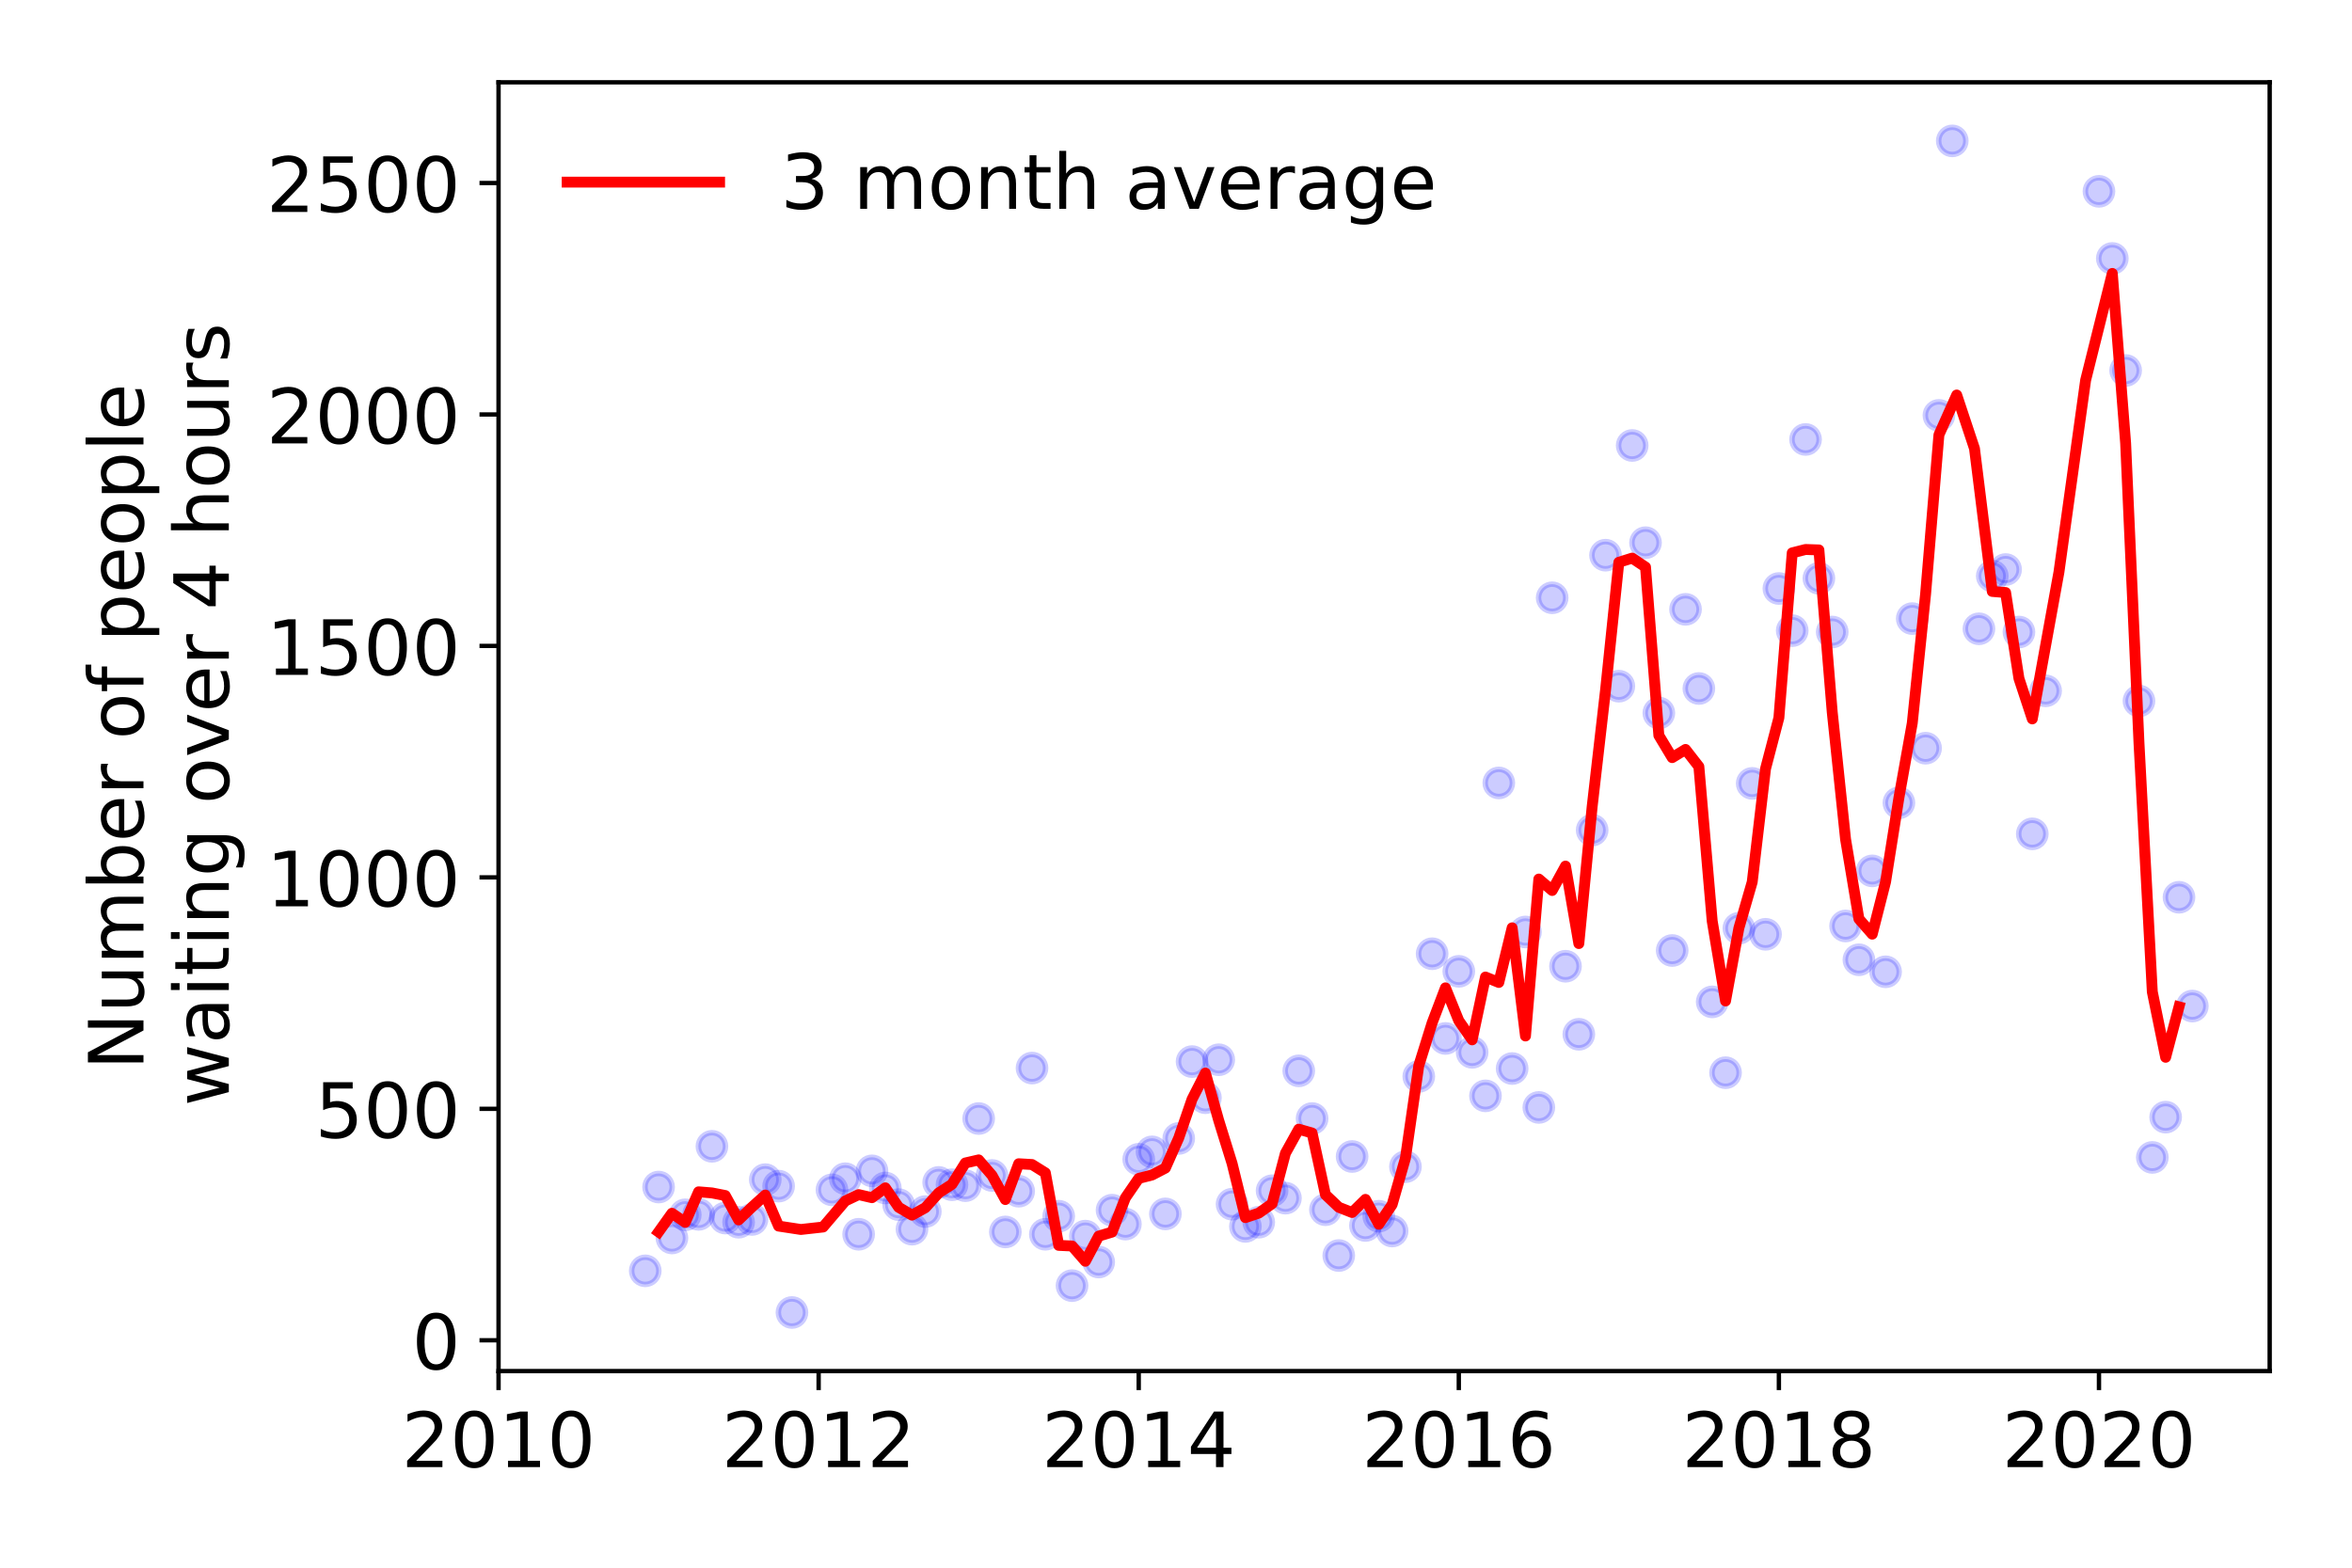 <?xml version="1.0" encoding="utf-8" standalone="no"?>
<!DOCTYPE svg PUBLIC "-//W3C//DTD SVG 1.1//EN"
  "http://www.w3.org/Graphics/SVG/1.1/DTD/svg11.dtd">
<!-- Created with matplotlib (https://matplotlib.org/) -->
<svg height="288pt" version="1.1" viewBox="0 0 432 288" width="432pt" xmlns="http://www.w3.org/2000/svg" xmlns:xlink="http://www.w3.org/1999/xlink">
 <defs>
  <style type="text/css">
*{stroke-linecap:butt;stroke-linejoin:round;}
  </style>
 </defs>
 <g id="figure_1">
  <g id="patch_1">
   <path d="M 0 288 
L 432 288 
L 432 0 
L 0 0 
z
" style="fill:#ffffff;"/>
  </g>
  <g id="axes_1">
   <g id="patch_2">
    <path d="M 91.57 251.88 
L 416.88 251.88 
L 416.88 15.12 
L 91.57 15.12 
z
" style="fill:#ffffff;"/>
   </g>
   <g id="matplotlib.axis_1">
    <g id="xtick_1">
     <g id="line2d_1">
      <defs>
       <path d="M 0 0 
L 0 3.5 
" id="m1c15152313" style="stroke:#000000;stroke-width:0.8;"/>
      </defs>
      <g>
       <use style="stroke:#000000;stroke-width:0.8;" x="91.57" xlink:href="#m1c15152313" y="251.88"/>
      </g>
     </g>
     <g id="text_1">
      <!-- 2010 -->
      <defs>
       <path d="M 19.188 8.297 
L 53.609 8.297 
L 53.609 0 
L 7.328 0 
L 7.328 8.297 
Q 12.938 14.109 22.625 23.891 
Q 32.328 33.688 34.812 36.531 
Q 39.547 41.844 41.422 45.531 
Q 43.312 49.219 43.312 52.781 
Q 43.312 58.594 39.234 62.25 
Q 35.156 65.922 28.609 65.922 
Q 23.969 65.922 18.812 64.312 
Q 13.672 62.703 7.812 59.422 
L 7.812 69.391 
Q 13.766 71.781 18.938 73 
Q 24.125 74.219 28.422 74.219 
Q 39.75 74.219 46.484 68.547 
Q 53.219 62.891 53.219 53.422 
Q 53.219 48.922 51.531 44.891 
Q 49.859 40.875 45.406 35.406 
Q 44.188 33.984 37.641 27.219 
Q 31.109 20.453 19.188 8.297 
z
" id="DejaVuSans-50"/>
       <path d="M 31.781 66.406 
Q 24.172 66.406 20.328 58.906 
Q 16.5 51.422 16.5 36.375 
Q 16.5 21.391 20.328 13.891 
Q 24.172 6.391 31.781 6.391 
Q 39.453 6.391 43.281 13.891 
Q 47.125 21.391 47.125 36.375 
Q 47.125 51.422 43.281 58.906 
Q 39.453 66.406 31.781 66.406 
z
M 31.781 74.219 
Q 44.047 74.219 50.516 64.516 
Q 56.984 54.828 56.984 36.375 
Q 56.984 17.969 50.516 8.266 
Q 44.047 -1.422 31.781 -1.422 
Q 19.531 -1.422 13.062 8.266 
Q 6.594 17.969 6.594 36.375 
Q 6.594 54.828 13.062 64.516 
Q 19.531 74.219 31.781 74.219 
z
" id="DejaVuSans-48"/>
       <path d="M 12.406 8.297 
L 28.516 8.297 
L 28.516 63.922 
L 10.984 60.406 
L 10.984 69.391 
L 28.422 72.906 
L 38.281 72.906 
L 38.281 8.297 
L 54.391 8.297 
L 54.391 0 
L 12.406 0 
z
" id="DejaVuSans-49"/>
      </defs>
      <g transform="translate(73.755 269.518)scale(0.14 -0.14)">
       <use xlink:href="#DejaVuSans-50"/>
       <use x="63.623" xlink:href="#DejaVuSans-48"/>
       <use x="127.246" xlink:href="#DejaVuSans-49"/>
       <use x="190.869" xlink:href="#DejaVuSans-48"/>
      </g>
     </g>
    </g>
    <g id="xtick_2">
     <g id="line2d_2">
      <g>
       <use style="stroke:#000000;stroke-width:0.8;" x="150.361" xlink:href="#m1c15152313" y="251.88"/>
      </g>
     </g>
     <g id="text_2">
      <!-- 2012 -->
      <g transform="translate(132.546 269.518)scale(0.14 -0.14)">
       <use xlink:href="#DejaVuSans-50"/>
       <use x="63.623" xlink:href="#DejaVuSans-48"/>
       <use x="127.246" xlink:href="#DejaVuSans-49"/>
       <use x="190.869" xlink:href="#DejaVuSans-50"/>
      </g>
     </g>
    </g>
    <g id="xtick_3">
     <g id="line2d_3">
      <g>
       <use style="stroke:#000000;stroke-width:0.8;" x="209.152" xlink:href="#m1c15152313" y="251.88"/>
      </g>
     </g>
     <g id="text_3">
      <!-- 2014 -->
      <defs>
       <path d="M 37.797 64.312 
L 12.891 25.391 
L 37.797 25.391 
z
M 35.203 72.906 
L 47.609 72.906 
L 47.609 25.391 
L 58.016 25.391 
L 58.016 17.188 
L 47.609 17.188 
L 47.609 0 
L 37.797 0 
L 37.797 17.188 
L 4.891 17.188 
L 4.891 26.703 
z
" id="DejaVuSans-52"/>
      </defs>
      <g transform="translate(191.337 269.518)scale(0.14 -0.14)">
       <use xlink:href="#DejaVuSans-50"/>
       <use x="63.623" xlink:href="#DejaVuSans-48"/>
       <use x="127.246" xlink:href="#DejaVuSans-49"/>
       <use x="190.869" xlink:href="#DejaVuSans-52"/>
      </g>
     </g>
    </g>
    <g id="xtick_4">
     <g id="line2d_4">
      <g>
       <use style="stroke:#000000;stroke-width:0.8;" x="267.943" xlink:href="#m1c15152313" y="251.88"/>
      </g>
     </g>
     <g id="text_4">
      <!-- 2016 -->
      <defs>
       <path d="M 33.016 40.375 
Q 26.375 40.375 22.484 35.828 
Q 18.609 31.297 18.609 23.391 
Q 18.609 15.531 22.484 10.953 
Q 26.375 6.391 33.016 6.391 
Q 39.656 6.391 43.531 10.953 
Q 47.406 15.531 47.406 23.391 
Q 47.406 31.297 43.531 35.828 
Q 39.656 40.375 33.016 40.375 
z
M 52.594 71.297 
L 52.594 62.312 
Q 48.875 64.062 45.094 64.984 
Q 41.312 65.922 37.594 65.922 
Q 27.828 65.922 22.672 59.328 
Q 17.531 52.734 16.797 39.406 
Q 19.672 43.656 24.016 45.922 
Q 28.375 48.188 33.594 48.188 
Q 44.578 48.188 50.953 41.516 
Q 57.328 34.859 57.328 23.391 
Q 57.328 12.156 50.688 5.359 
Q 44.047 -1.422 33.016 -1.422 
Q 20.359 -1.422 13.672 8.266 
Q 6.984 17.969 6.984 36.375 
Q 6.984 53.656 15.188 63.938 
Q 23.391 74.219 37.203 74.219 
Q 40.922 74.219 44.703 73.484 
Q 48.484 72.75 52.594 71.297 
z
" id="DejaVuSans-54"/>
      </defs>
      <g transform="translate(250.128 269.518)scale(0.14 -0.14)">
       <use xlink:href="#DejaVuSans-50"/>
       <use x="63.623" xlink:href="#DejaVuSans-48"/>
       <use x="127.246" xlink:href="#DejaVuSans-49"/>
       <use x="190.869" xlink:href="#DejaVuSans-54"/>
      </g>
     </g>
    </g>
    <g id="xtick_5">
     <g id="line2d_5">
      <g>
       <use style="stroke:#000000;stroke-width:0.8;" x="326.734" xlink:href="#m1c15152313" y="251.88"/>
      </g>
     </g>
     <g id="text_5">
      <!-- 2018 -->
      <defs>
       <path d="M 31.781 34.625 
Q 24.75 34.625 20.719 30.859 
Q 16.703 27.094 16.703 20.516 
Q 16.703 13.922 20.719 10.156 
Q 24.75 6.391 31.781 6.391 
Q 38.812 6.391 42.859 10.172 
Q 46.922 13.969 46.922 20.516 
Q 46.922 27.094 42.891 30.859 
Q 38.875 34.625 31.781 34.625 
z
M 21.922 38.812 
Q 15.578 40.375 12.031 44.719 
Q 8.5 49.078 8.5 55.328 
Q 8.5 64.062 14.719 69.141 
Q 20.953 74.219 31.781 74.219 
Q 42.672 74.219 48.875 69.141 
Q 55.078 64.062 55.078 55.328 
Q 55.078 49.078 51.531 44.719 
Q 48 40.375 41.703 38.812 
Q 48.828 37.156 52.797 32.312 
Q 56.781 27.484 56.781 20.516 
Q 56.781 9.906 50.312 4.234 
Q 43.844 -1.422 31.781 -1.422 
Q 19.734 -1.422 13.25 4.234 
Q 6.781 9.906 6.781 20.516 
Q 6.781 27.484 10.781 32.312 
Q 14.797 37.156 21.922 38.812 
z
M 18.312 54.391 
Q 18.312 48.734 21.844 45.562 
Q 25.391 42.391 31.781 42.391 
Q 38.141 42.391 41.719 45.562 
Q 45.312 48.734 45.312 54.391 
Q 45.312 60.062 41.719 63.234 
Q 38.141 66.406 31.781 66.406 
Q 25.391 66.406 21.844 63.234 
Q 18.312 60.062 18.312 54.391 
z
" id="DejaVuSans-56"/>
      </defs>
      <g transform="translate(308.919 269.518)scale(0.14 -0.14)">
       <use xlink:href="#DejaVuSans-50"/>
       <use x="63.623" xlink:href="#DejaVuSans-48"/>
       <use x="127.246" xlink:href="#DejaVuSans-49"/>
       <use x="190.869" xlink:href="#DejaVuSans-56"/>
      </g>
     </g>
    </g>
    <g id="xtick_6">
     <g id="line2d_6">
      <g>
       <use style="stroke:#000000;stroke-width:0.8;" x="385.525" xlink:href="#m1c15152313" y="251.88"/>
      </g>
     </g>
     <g id="text_6">
      <!-- 2020 -->
      <g transform="translate(367.71 269.518)scale(0.14 -0.14)">
       <use xlink:href="#DejaVuSans-50"/>
       <use x="63.623" xlink:href="#DejaVuSans-48"/>
       <use x="127.246" xlink:href="#DejaVuSans-50"/>
       <use x="190.869" xlink:href="#DejaVuSans-48"/>
      </g>
     </g>
    </g>
   </g>
   <g id="matplotlib.axis_2">
    <g id="ytick_1">
     <g id="line2d_7">
      <defs>
       <path d="M 0 0 
L -3.5 0 
" id="md9d93f386a" style="stroke:#000000;stroke-width:0.8;"/>
      </defs>
      <g>
       <use style="stroke:#000000;stroke-width:0.8;" x="91.57" xlink:href="#md9d93f386a" y="246.221"/>
      </g>
     </g>
     <g id="text_7">
      <!-- 0 -->
      <g transform="translate(75.662 251.539)scale(0.14 -0.14)">
       <use xlink:href="#DejaVuSans-48"/>
      </g>
     </g>
    </g>
    <g id="ytick_2">
     <g id="line2d_8">
      <g>
       <use style="stroke:#000000;stroke-width:0.8;" x="91.57" xlink:href="#md9d93f386a" y="203.701"/>
      </g>
     </g>
     <g id="text_8">
      <!-- 500 -->
      <defs>
       <path d="M 10.797 72.906 
L 49.516 72.906 
L 49.516 64.594 
L 19.828 64.594 
L 19.828 46.734 
Q 21.969 47.469 24.109 47.828 
Q 26.266 48.188 28.422 48.188 
Q 40.625 48.188 47.75 41.5 
Q 54.891 34.812 54.891 23.391 
Q 54.891 11.625 47.562 5.094 
Q 40.234 -1.422 26.906 -1.422 
Q 22.312 -1.422 17.547 -0.641 
Q 12.797 0.141 7.719 1.703 
L 7.719 11.625 
Q 12.109 9.234 16.797 8.062 
Q 21.484 6.891 26.703 6.891 
Q 35.156 6.891 40.078 11.328 
Q 45.016 15.766 45.016 23.391 
Q 45.016 31 40.078 35.438 
Q 35.156 39.891 26.703 39.891 
Q 22.75 39.891 18.812 39.016 
Q 14.891 38.141 10.797 36.281 
z
" id="DejaVuSans-53"/>
      </defs>
      <g transform="translate(57.847 209.019)scale(0.14 -0.14)">
       <use xlink:href="#DejaVuSans-53"/>
       <use x="63.623" xlink:href="#DejaVuSans-48"/>
       <use x="127.246" xlink:href="#DejaVuSans-48"/>
      </g>
     </g>
    </g>
    <g id="ytick_3">
     <g id="line2d_9">
      <g>
       <use style="stroke:#000000;stroke-width:0.8;" x="91.57" xlink:href="#md9d93f386a" y="161.181"/>
      </g>
     </g>
     <g id="text_9">
      <!-- 1000 -->
      <g transform="translate(48.94 166.499)scale(0.14 -0.14)">
       <use xlink:href="#DejaVuSans-49"/>
       <use x="63.623" xlink:href="#DejaVuSans-48"/>
       <use x="127.246" xlink:href="#DejaVuSans-48"/>
       <use x="190.869" xlink:href="#DejaVuSans-48"/>
      </g>
     </g>
    </g>
    <g id="ytick_4">
     <g id="line2d_10">
      <g>
       <use style="stroke:#000000;stroke-width:0.8;" x="91.57" xlink:href="#md9d93f386a" y="118.661"/>
      </g>
     </g>
     <g id="text_10">
      <!-- 1500 -->
      <g transform="translate(48.94 123.979)scale(0.14 -0.14)">
       <use xlink:href="#DejaVuSans-49"/>
       <use x="63.623" xlink:href="#DejaVuSans-53"/>
       <use x="127.246" xlink:href="#DejaVuSans-48"/>
       <use x="190.869" xlink:href="#DejaVuSans-48"/>
      </g>
     </g>
    </g>
    <g id="ytick_5">
     <g id="line2d_11">
      <g>
       <use style="stroke:#000000;stroke-width:0.8;" x="91.57" xlink:href="#md9d93f386a" y="76.14"/>
      </g>
     </g>
     <g id="text_11">
      <!-- 2000 -->
      <g transform="translate(48.94 81.459)scale(0.14 -0.14)">
       <use xlink:href="#DejaVuSans-50"/>
       <use x="63.623" xlink:href="#DejaVuSans-48"/>
       <use x="127.246" xlink:href="#DejaVuSans-48"/>
       <use x="190.869" xlink:href="#DejaVuSans-48"/>
      </g>
     </g>
    </g>
    <g id="ytick_6">
     <g id="line2d_12">
      <g>
       <use style="stroke:#000000;stroke-width:0.8;" x="91.57" xlink:href="#md9d93f386a" y="33.62"/>
      </g>
     </g>
     <g id="text_12">
      <!-- 2500 -->
      <g transform="translate(48.94 38.939)scale(0.14 -0.14)">
       <use xlink:href="#DejaVuSans-50"/>
       <use x="63.623" xlink:href="#DejaVuSans-53"/>
       <use x="127.246" xlink:href="#DejaVuSans-48"/>
       <use x="190.869" xlink:href="#DejaVuSans-48"/>
      </g>
     </g>
    </g>
    <g id="text_13">
     <!-- Number of people -->
     <defs>
      <path d="M 9.812 72.906 
L 23.094 72.906 
L 55.422 11.922 
L 55.422 72.906 
L 64.984 72.906 
L 64.984 0 
L 51.703 0 
L 19.391 60.984 
L 19.391 0 
L 9.812 0 
z
" id="DejaVuSans-78"/>
      <path d="M 8.5 21.578 
L 8.5 54.688 
L 17.484 54.688 
L 17.484 21.922 
Q 17.484 14.156 20.5 10.266 
Q 23.531 6.391 29.594 6.391 
Q 36.859 6.391 41.078 11.031 
Q 45.312 15.672 45.312 23.688 
L 45.312 54.688 
L 54.297 54.688 
L 54.297 0 
L 45.312 0 
L 45.312 8.406 
Q 42.047 3.422 37.719 1 
Q 33.406 -1.422 27.688 -1.422 
Q 18.266 -1.422 13.375 4.438 
Q 8.5 10.297 8.5 21.578 
z
M 31.109 56 
z
" id="DejaVuSans-117"/>
      <path d="M 52 44.188 
Q 55.375 50.25 60.062 53.125 
Q 64.75 56 71.094 56 
Q 79.641 56 84.281 50.016 
Q 88.922 44.047 88.922 33.016 
L 88.922 0 
L 79.891 0 
L 79.891 32.719 
Q 79.891 40.578 77.094 44.375 
Q 74.312 48.188 68.609 48.188 
Q 61.625 48.188 57.562 43.547 
Q 53.516 38.922 53.516 30.906 
L 53.516 0 
L 44.484 0 
L 44.484 32.719 
Q 44.484 40.625 41.703 44.406 
Q 38.922 48.188 33.109 48.188 
Q 26.219 48.188 22.156 43.531 
Q 18.109 38.875 18.109 30.906 
L 18.109 0 
L 9.078 0 
L 9.078 54.688 
L 18.109 54.688 
L 18.109 46.188 
Q 21.188 51.219 25.484 53.609 
Q 29.781 56 35.688 56 
Q 41.656 56 45.828 52.969 
Q 50 49.953 52 44.188 
z
" id="DejaVuSans-109"/>
      <path d="M 48.688 27.297 
Q 48.688 37.203 44.609 42.844 
Q 40.531 48.484 33.406 48.484 
Q 26.266 48.484 22.188 42.844 
Q 18.109 37.203 18.109 27.297 
Q 18.109 17.391 22.188 11.75 
Q 26.266 6.109 33.406 6.109 
Q 40.531 6.109 44.609 11.75 
Q 48.688 17.391 48.688 27.297 
z
M 18.109 46.391 
Q 20.953 51.266 25.266 53.625 
Q 29.594 56 35.594 56 
Q 45.562 56 51.781 48.094 
Q 58.016 40.188 58.016 27.297 
Q 58.016 14.406 51.781 6.484 
Q 45.562 -1.422 35.594 -1.422 
Q 29.594 -1.422 25.266 0.953 
Q 20.953 3.328 18.109 8.203 
L 18.109 0 
L 9.078 0 
L 9.078 75.984 
L 18.109 75.984 
z
" id="DejaVuSans-98"/>
      <path d="M 56.203 29.594 
L 56.203 25.203 
L 14.891 25.203 
Q 15.484 15.922 20.484 11.062 
Q 25.484 6.203 34.422 6.203 
Q 39.594 6.203 44.453 7.469 
Q 49.312 8.734 54.109 11.281 
L 54.109 2.781 
Q 49.266 0.734 44.188 -0.344 
Q 39.109 -1.422 33.891 -1.422 
Q 20.797 -1.422 13.156 6.188 
Q 5.516 13.812 5.516 26.812 
Q 5.516 40.234 12.766 48.109 
Q 20.016 56 32.328 56 
Q 43.359 56 49.781 48.891 
Q 56.203 41.797 56.203 29.594 
z
M 47.219 32.234 
Q 47.125 39.594 43.094 43.984 
Q 39.062 48.391 32.422 48.391 
Q 24.906 48.391 20.391 44.141 
Q 15.875 39.891 15.188 32.172 
z
" id="DejaVuSans-101"/>
      <path d="M 41.109 46.297 
Q 39.594 47.172 37.812 47.578 
Q 36.031 48 33.891 48 
Q 26.266 48 22.188 43.047 
Q 18.109 38.094 18.109 28.812 
L 18.109 0 
L 9.078 0 
L 9.078 54.688 
L 18.109 54.688 
L 18.109 46.188 
Q 20.953 51.172 25.484 53.578 
Q 30.031 56 36.531 56 
Q 37.453 56 38.578 55.875 
Q 39.703 55.766 41.062 55.516 
z
" id="DejaVuSans-114"/>
      <path id="DejaVuSans-32"/>
      <path d="M 30.609 48.391 
Q 23.391 48.391 19.188 42.75 
Q 14.984 37.109 14.984 27.297 
Q 14.984 17.484 19.156 11.844 
Q 23.344 6.203 30.609 6.203 
Q 37.797 6.203 41.984 11.859 
Q 46.188 17.531 46.188 27.297 
Q 46.188 37.016 41.984 42.703 
Q 37.797 48.391 30.609 48.391 
z
M 30.609 56 
Q 42.328 56 49.016 48.375 
Q 55.719 40.766 55.719 27.297 
Q 55.719 13.875 49.016 6.219 
Q 42.328 -1.422 30.609 -1.422 
Q 18.844 -1.422 12.172 6.219 
Q 5.516 13.875 5.516 27.297 
Q 5.516 40.766 12.172 48.375 
Q 18.844 56 30.609 56 
z
" id="DejaVuSans-111"/>
      <path d="M 37.109 75.984 
L 37.109 68.5 
L 28.516 68.5 
Q 23.688 68.5 21.797 66.547 
Q 19.922 64.594 19.922 59.516 
L 19.922 54.688 
L 34.719 54.688 
L 34.719 47.703 
L 19.922 47.703 
L 19.922 0 
L 10.891 0 
L 10.891 47.703 
L 2.297 47.703 
L 2.297 54.688 
L 10.891 54.688 
L 10.891 58.5 
Q 10.891 67.625 15.141 71.797 
Q 19.391 75.984 28.609 75.984 
z
" id="DejaVuSans-102"/>
      <path d="M 18.109 8.203 
L 18.109 -20.797 
L 9.078 -20.797 
L 9.078 54.688 
L 18.109 54.688 
L 18.109 46.391 
Q 20.953 51.266 25.266 53.625 
Q 29.594 56 35.594 56 
Q 45.562 56 51.781 48.094 
Q 58.016 40.188 58.016 27.297 
Q 58.016 14.406 51.781 6.484 
Q 45.562 -1.422 35.594 -1.422 
Q 29.594 -1.422 25.266 0.953 
Q 20.953 3.328 18.109 8.203 
z
M 48.688 27.297 
Q 48.688 37.203 44.609 42.844 
Q 40.531 48.484 33.406 48.484 
Q 26.266 48.484 22.188 42.844 
Q 18.109 37.203 18.109 27.297 
Q 18.109 17.391 22.188 11.75 
Q 26.266 6.109 33.406 6.109 
Q 40.531 6.109 44.609 11.75 
Q 48.688 17.391 48.688 27.297 
z
" id="DejaVuSans-112"/>
      <path d="M 9.422 75.984 
L 18.406 75.984 
L 18.406 0 
L 9.422 0 
z
" id="DejaVuSans-108"/>
     </defs>
     <g transform="translate(26.352 196.547)rotate(-90)scale(0.14 -0.14)">
      <use xlink:href="#DejaVuSans-78"/>
      <use x="74.805" xlink:href="#DejaVuSans-117"/>
      <use x="138.184" xlink:href="#DejaVuSans-109"/>
      <use x="235.596" xlink:href="#DejaVuSans-98"/>
      <use x="299.072" xlink:href="#DejaVuSans-101"/>
      <use x="360.596" xlink:href="#DejaVuSans-114"/>
      <use x="401.709" xlink:href="#DejaVuSans-32"/>
      <use x="433.496" xlink:href="#DejaVuSans-111"/>
      <use x="494.678" xlink:href="#DejaVuSans-102"/>
      <use x="529.883" xlink:href="#DejaVuSans-32"/>
      <use x="561.67" xlink:href="#DejaVuSans-112"/>
      <use x="625.146" xlink:href="#DejaVuSans-101"/>
      <use x="686.67" xlink:href="#DejaVuSans-111"/>
      <use x="747.852" xlink:href="#DejaVuSans-112"/>
      <use x="811.328" xlink:href="#DejaVuSans-108"/>
      <use x="839.111" xlink:href="#DejaVuSans-101"/>
     </g>
     <!--  waiting over 4 hours -->
     <defs>
      <path d="M 4.203 54.688 
L 13.188 54.688 
L 24.422 12.016 
L 35.594 54.688 
L 46.188 54.688 
L 57.422 12.016 
L 68.609 54.688 
L 77.594 54.688 
L 63.281 0 
L 52.688 0 
L 40.922 44.828 
L 29.109 0 
L 18.5 0 
z
" id="DejaVuSans-119"/>
      <path d="M 34.281 27.484 
Q 23.391 27.484 19.188 25 
Q 14.984 22.516 14.984 16.5 
Q 14.984 11.719 18.141 8.906 
Q 21.297 6.109 26.703 6.109 
Q 34.188 6.109 38.703 11.406 
Q 43.219 16.703 43.219 25.484 
L 43.219 27.484 
z
M 52.203 31.203 
L 52.203 0 
L 43.219 0 
L 43.219 8.297 
Q 40.141 3.328 35.547 0.953 
Q 30.953 -1.422 24.312 -1.422 
Q 15.922 -1.422 10.953 3.297 
Q 6 8.016 6 15.922 
Q 6 25.141 12.172 29.828 
Q 18.359 34.516 30.609 34.516 
L 43.219 34.516 
L 43.219 35.406 
Q 43.219 41.609 39.141 45 
Q 35.062 48.391 27.688 48.391 
Q 23 48.391 18.547 47.266 
Q 14.109 46.141 10.016 43.891 
L 10.016 52.203 
Q 14.938 54.109 19.578 55.047 
Q 24.219 56 28.609 56 
Q 40.484 56 46.344 49.844 
Q 52.203 43.703 52.203 31.203 
z
" id="DejaVuSans-97"/>
      <path d="M 9.422 54.688 
L 18.406 54.688 
L 18.406 0 
L 9.422 0 
z
M 9.422 75.984 
L 18.406 75.984 
L 18.406 64.594 
L 9.422 64.594 
z
" id="DejaVuSans-105"/>
      <path d="M 18.312 70.219 
L 18.312 54.688 
L 36.812 54.688 
L 36.812 47.703 
L 18.312 47.703 
L 18.312 18.016 
Q 18.312 11.328 20.141 9.422 
Q 21.969 7.516 27.594 7.516 
L 36.812 7.516 
L 36.812 0 
L 27.594 0 
Q 17.188 0 13.234 3.875 
Q 9.281 7.766 9.281 18.016 
L 9.281 47.703 
L 2.688 47.703 
L 2.688 54.688 
L 9.281 54.688 
L 9.281 70.219 
z
" id="DejaVuSans-116"/>
      <path d="M 54.891 33.016 
L 54.891 0 
L 45.906 0 
L 45.906 32.719 
Q 45.906 40.484 42.875 44.328 
Q 39.844 48.188 33.797 48.188 
Q 26.516 48.188 22.312 43.547 
Q 18.109 38.922 18.109 30.906 
L 18.109 0 
L 9.078 0 
L 9.078 54.688 
L 18.109 54.688 
L 18.109 46.188 
Q 21.344 51.125 25.703 53.562 
Q 30.078 56 35.797 56 
Q 45.219 56 50.047 50.172 
Q 54.891 44.344 54.891 33.016 
z
" id="DejaVuSans-110"/>
      <path d="M 45.406 27.984 
Q 45.406 37.75 41.375 43.109 
Q 37.359 48.484 30.078 48.484 
Q 22.859 48.484 18.828 43.109 
Q 14.797 37.75 14.797 27.984 
Q 14.797 18.266 18.828 12.891 
Q 22.859 7.516 30.078 7.516 
Q 37.359 7.516 41.375 12.891 
Q 45.406 18.266 45.406 27.984 
z
M 54.391 6.781 
Q 54.391 -7.172 48.188 -13.984 
Q 42 -20.797 29.203 -20.797 
Q 24.469 -20.797 20.266 -20.094 
Q 16.062 -19.391 12.109 -17.922 
L 12.109 -9.188 
Q 16.062 -11.328 19.922 -12.344 
Q 23.781 -13.375 27.781 -13.375 
Q 36.625 -13.375 41.016 -8.766 
Q 45.406 -4.156 45.406 5.172 
L 45.406 9.625 
Q 42.625 4.781 38.281 2.391 
Q 33.938 0 27.875 0 
Q 17.828 0 11.672 7.656 
Q 5.516 15.328 5.516 27.984 
Q 5.516 40.672 11.672 48.328 
Q 17.828 56 27.875 56 
Q 33.938 56 38.281 53.609 
Q 42.625 51.219 45.406 46.391 
L 45.406 54.688 
L 54.391 54.688 
z
" id="DejaVuSans-103"/>
      <path d="M 2.984 54.688 
L 12.5 54.688 
L 29.594 8.797 
L 46.688 54.688 
L 56.203 54.688 
L 35.688 0 
L 23.484 0 
z
" id="DejaVuSans-118"/>
      <path d="M 54.891 33.016 
L 54.891 0 
L 45.906 0 
L 45.906 32.719 
Q 45.906 40.484 42.875 44.328 
Q 39.844 48.188 33.797 48.188 
Q 26.516 48.188 22.312 43.547 
Q 18.109 38.922 18.109 30.906 
L 18.109 0 
L 9.078 0 
L 9.078 75.984 
L 18.109 75.984 
L 18.109 46.188 
Q 21.344 51.125 25.703 53.562 
Q 30.078 56 35.797 56 
Q 45.219 56 50.047 50.172 
Q 54.891 44.344 54.891 33.016 
z
" id="DejaVuSans-104"/>
      <path d="M 44.281 53.078 
L 44.281 44.578 
Q 40.484 46.531 36.375 47.5 
Q 32.281 48.484 27.875 48.484 
Q 21.188 48.484 17.844 46.438 
Q 14.5 44.391 14.5 40.281 
Q 14.5 37.156 16.891 35.375 
Q 19.281 33.594 26.516 31.984 
L 29.594 31.297 
Q 39.156 29.25 43.188 25.516 
Q 47.219 21.781 47.219 15.094 
Q 47.219 7.469 41.188 3.016 
Q 35.156 -1.422 24.609 -1.422 
Q 20.219 -1.422 15.453 -0.562 
Q 10.688 0.297 5.422 2 
L 5.422 11.281 
Q 10.406 8.688 15.234 7.391 
Q 20.062 6.109 24.812 6.109 
Q 31.156 6.109 34.562 8.281 
Q 37.984 10.453 37.984 14.406 
Q 37.984 18.062 35.516 20.016 
Q 33.062 21.969 24.703 23.781 
L 21.578 24.516 
Q 13.234 26.266 9.516 29.906 
Q 5.812 33.547 5.812 39.891 
Q 5.812 47.609 11.281 51.797 
Q 16.75 56 26.812 56 
Q 31.781 56 36.172 55.266 
Q 40.578 54.547 44.281 53.078 
z
" id="DejaVuSans-115"/>
     </defs>
     <g transform="translate(42.028 207.672)rotate(-90)scale(0.14 -0.14)">
      <use xlink:href="#DejaVuSans-32"/>
      <use x="31.787" xlink:href="#DejaVuSans-119"/>
      <use x="113.574" xlink:href="#DejaVuSans-97"/>
      <use x="174.854" xlink:href="#DejaVuSans-105"/>
      <use x="202.637" xlink:href="#DejaVuSans-116"/>
      <use x="241.846" xlink:href="#DejaVuSans-105"/>
      <use x="269.629" xlink:href="#DejaVuSans-110"/>
      <use x="333.008" xlink:href="#DejaVuSans-103"/>
      <use x="396.484" xlink:href="#DejaVuSans-32"/>
      <use x="428.271" xlink:href="#DejaVuSans-111"/>
      <use x="489.453" xlink:href="#DejaVuSans-118"/>
      <use x="548.633" xlink:href="#DejaVuSans-101"/>
      <use x="610.156" xlink:href="#DejaVuSans-114"/>
      <use x="651.27" xlink:href="#DejaVuSans-32"/>
      <use x="683.057" xlink:href="#DejaVuSans-52"/>
      <use x="746.68" xlink:href="#DejaVuSans-32"/>
      <use x="778.467" xlink:href="#DejaVuSans-104"/>
      <use x="841.846" xlink:href="#DejaVuSans-111"/>
      <use x="903.027" xlink:href="#DejaVuSans-117"/>
      <use x="966.406" xlink:href="#DejaVuSans-114"/>
      <use x="1007.52" xlink:href="#DejaVuSans-115"/>
     </g>
    </g>
   </g>
   <g id="line2d_13">
    <defs>
     <path d="M 0 2.5 
C 0.663 2.5 1.299 2.237 1.768 1.768 
C 2.237 1.299 2.5 0.663 2.5 0 
C 2.5 -0.663 2.237 -1.299 1.768 -1.768 
C 1.299 -2.237 0.663 -2.5 0 -2.5 
C -0.663 -2.5 -1.299 -2.237 -1.768 -1.768 
C -2.237 -1.299 -2.5 -0.663 -2.5 0 
C -2.5 0.663 -2.237 1.299 -1.768 1.768 
C -1.299 2.237 -0.663 2.5 0 2.5 
z
" id="mc7fee4b15f" style="stroke:#0000ff;stroke-opacity:0.2;"/>
    </defs>
    <g clip-path="url(#p88440ee1ff)">
     <use style="fill:#0000ff;fill-opacity:0.2;stroke:#0000ff;stroke-opacity:0.2;" x="402.672" xlink:href="#mc7fee4b15f" y="184.822"/>
     <use style="fill:#0000ff;fill-opacity:0.2;stroke:#0000ff;stroke-opacity:0.2;" x="400.223" xlink:href="#mc7fee4b15f" y="164.837"/>
     <use style="fill:#0000ff;fill-opacity:0.2;stroke:#0000ff;stroke-opacity:0.2;" x="397.773" xlink:href="#mc7fee4b15f" y="205.231"/>
     <use style="fill:#0000ff;fill-opacity:0.2;stroke:#0000ff;stroke-opacity:0.2;" x="395.323" xlink:href="#mc7fee4b15f" y="212.63"/>
     <use style="fill:#0000ff;fill-opacity:0.2;stroke:#0000ff;stroke-opacity:0.2;" x="392.874" xlink:href="#mc7fee4b15f" y="128.78"/>
     <use style="fill:#0000ff;fill-opacity:0.2;stroke:#0000ff;stroke-opacity:0.2;" x="390.424" xlink:href="#mc7fee4b15f" y="68.062"/>
     <use style="fill:#0000ff;fill-opacity:0.2;stroke:#0000ff;stroke-opacity:0.2;" x="387.974" xlink:href="#mc7fee4b15f" y="47.482"/>
     <use style="fill:#0000ff;fill-opacity:0.2;stroke:#0000ff;stroke-opacity:0.2;" x="385.525" xlink:href="#mc7fee4b15f" y="35.151"/>
     <use style="fill:#0000ff;fill-opacity:0.2;stroke:#0000ff;stroke-opacity:0.2;" x="375.726" xlink:href="#mc7fee4b15f" y="126.909"/>
     <use style="fill:#0000ff;fill-opacity:0.2;stroke:#0000ff;stroke-opacity:0.2;" x="373.277" xlink:href="#mc7fee4b15f" y="153.187"/>
     <use style="fill:#0000ff;fill-opacity:0.2;stroke:#0000ff;stroke-opacity:0.2;" x="370.827" xlink:href="#mc7fee4b15f" y="116.109"/>
     <use style="fill:#0000ff;fill-opacity:0.2;stroke:#0000ff;stroke-opacity:0.2;" x="368.377" xlink:href="#mc7fee4b15f" y="104.629"/>
     <use style="fill:#0000ff;fill-opacity:0.2;stroke:#0000ff;stroke-opacity:0.2;" x="365.928" xlink:href="#mc7fee4b15f" y="105.819"/>
     <use style="fill:#0000ff;fill-opacity:0.2;stroke:#0000ff;stroke-opacity:0.2;" x="363.478" xlink:href="#mc7fee4b15f" y="115.514"/>
     <use style="fill:#0000ff;fill-opacity:0.2;stroke:#0000ff;stroke-opacity:0.2;" x="358.579" xlink:href="#mc7fee4b15f" y="25.882"/>
     <use style="fill:#0000ff;fill-opacity:0.2;stroke:#0000ff;stroke-opacity:0.2;" x="356.129" xlink:href="#mc7fee4b15f" y="76.311"/>
     <use style="fill:#0000ff;fill-opacity:0.2;stroke:#0000ff;stroke-opacity:0.2;" x="353.68" xlink:href="#mc7fee4b15f" y="137.454"/>
     <use style="fill:#0000ff;fill-opacity:0.2;stroke:#0000ff;stroke-opacity:0.2;" x="351.23" xlink:href="#mc7fee4b15f" y="113.643"/>
     <use style="fill:#0000ff;fill-opacity:0.2;stroke:#0000ff;stroke-opacity:0.2;" x="348.78" xlink:href="#mc7fee4b15f" y="147.489"/>
     <use style="fill:#0000ff;fill-opacity:0.2;stroke:#0000ff;stroke-opacity:0.2;" x="346.331" xlink:href="#mc7fee4b15f" y="178.529"/>
     <use style="fill:#0000ff;fill-opacity:0.2;stroke:#0000ff;stroke-opacity:0.2;" x="343.881" xlink:href="#mc7fee4b15f" y="159.99"/>
     <use style="fill:#0000ff;fill-opacity:0.2;stroke:#0000ff;stroke-opacity:0.2;" x="341.432" xlink:href="#mc7fee4b15f" y="176.318"/>
     <use style="fill:#0000ff;fill-opacity:0.2;stroke:#0000ff;stroke-opacity:0.2;" x="338.982" xlink:href="#mc7fee4b15f" y="170.11"/>
     <use style="fill:#0000ff;fill-opacity:0.2;stroke:#0000ff;stroke-opacity:0.2;" x="336.532" xlink:href="#mc7fee4b15f" y="116.109"/>
     <use style="fill:#0000ff;fill-opacity:0.2;stroke:#0000ff;stroke-opacity:0.2;" x="334.083" xlink:href="#mc7fee4b15f" y="106.245"/>
     <use style="fill:#0000ff;fill-opacity:0.2;stroke:#0000ff;stroke-opacity:0.2;" x="331.633" xlink:href="#mc7fee4b15f" y="80.733"/>
     <use style="fill:#0000ff;fill-opacity:0.2;stroke:#0000ff;stroke-opacity:0.2;" x="329.183" xlink:href="#mc7fee4b15f" y="115.854"/>
     <use style="fill:#0000ff;fill-opacity:0.2;stroke:#0000ff;stroke-opacity:0.2;" x="326.734" xlink:href="#mc7fee4b15f" y="108.116"/>
     <use style="fill:#0000ff;fill-opacity:0.2;stroke:#0000ff;stroke-opacity:0.2;" x="324.284" xlink:href="#mc7fee4b15f" y="171.64"/>
     <use style="fill:#0000ff;fill-opacity:0.2;stroke:#0000ff;stroke-opacity:0.2;" x="321.835" xlink:href="#mc7fee4b15f" y="143.917"/>
     <use style="fill:#0000ff;fill-opacity:0.2;stroke:#0000ff;stroke-opacity:0.2;" x="319.385" xlink:href="#mc7fee4b15f" y="170.535"/>
     <use style="fill:#0000ff;fill-opacity:0.2;stroke:#0000ff;stroke-opacity:0.2;" x="316.935" xlink:href="#mc7fee4b15f" y="197.067"/>
     <use style="fill:#0000ff;fill-opacity:0.2;stroke:#0000ff;stroke-opacity:0.2;" x="314.486" xlink:href="#mc7fee4b15f" y="184.056"/>
     <use style="fill:#0000ff;fill-opacity:0.2;stroke:#0000ff;stroke-opacity:0.2;" x="312.036" xlink:href="#mc7fee4b15f" y="126.484"/>
     <use style="fill:#0000ff;fill-opacity:0.2;stroke:#0000ff;stroke-opacity:0.2;" x="309.586" xlink:href="#mc7fee4b15f" y="111.942"/>
     <use style="fill:#0000ff;fill-opacity:0.2;stroke:#0000ff;stroke-opacity:0.2;" x="307.137" xlink:href="#mc7fee4b15f" y="174.617"/>
     <use style="fill:#0000ff;fill-opacity:0.2;stroke:#0000ff;stroke-opacity:0.2;" x="304.687" xlink:href="#mc7fee4b15f" y="130.991"/>
     <use style="fill:#0000ff;fill-opacity:0.2;stroke:#0000ff;stroke-opacity:0.2;" x="302.238" xlink:href="#mc7fee4b15f" y="99.697"/>
     <use style="fill:#0000ff;fill-opacity:0.2;stroke:#0000ff;stroke-opacity:0.2;" x="299.788" xlink:href="#mc7fee4b15f" y="81.838"/>
     <use style="fill:#0000ff;fill-opacity:0.2;stroke:#0000ff;stroke-opacity:0.2;" x="297.338" xlink:href="#mc7fee4b15f" y="126.059"/>
     <use style="fill:#0000ff;fill-opacity:0.2;stroke:#0000ff;stroke-opacity:0.2;" x="294.889" xlink:href="#mc7fee4b15f" y="101.993"/>
     <use style="fill:#0000ff;fill-opacity:0.2;stroke:#0000ff;stroke-opacity:0.2;" x="292.439" xlink:href="#mc7fee4b15f" y="152.506"/>
     <use style="fill:#0000ff;fill-opacity:0.2;stroke:#0000ff;stroke-opacity:0.2;" x="289.99" xlink:href="#mc7fee4b15f" y="190.009"/>
     <use style="fill:#0000ff;fill-opacity:0.2;stroke:#0000ff;stroke-opacity:0.2;" x="287.54" xlink:href="#mc7fee4b15f" y="177.508"/>
     <use style="fill:#0000ff;fill-opacity:0.2;stroke:#0000ff;stroke-opacity:0.2;" x="285.09" xlink:href="#mc7fee4b15f" y="109.816"/>
     <use style="fill:#0000ff;fill-opacity:0.2;stroke:#0000ff;stroke-opacity:0.2;" x="282.641" xlink:href="#mc7fee4b15f" y="203.445"/>
     <use style="fill:#0000ff;fill-opacity:0.2;stroke:#0000ff;stroke-opacity:0.2;" x="280.191" xlink:href="#mc7fee4b15f" y="171.215"/>
     <use style="fill:#0000ff;fill-opacity:0.2;stroke:#0000ff;stroke-opacity:0.2;" x="277.741" xlink:href="#mc7fee4b15f" y="196.302"/>
     <use style="fill:#0000ff;fill-opacity:0.2;stroke:#0000ff;stroke-opacity:0.2;" x="275.292" xlink:href="#mc7fee4b15f" y="143.832"/>
     <use style="fill:#0000ff;fill-opacity:0.2;stroke:#0000ff;stroke-opacity:0.2;" x="272.842" xlink:href="#mc7fee4b15f" y="201.319"/>
     <use style="fill:#0000ff;fill-opacity:0.2;stroke:#0000ff;stroke-opacity:0.2;" x="270.393" xlink:href="#mc7fee4b15f" y="193.326"/>
     <use style="fill:#0000ff;fill-opacity:0.2;stroke:#0000ff;stroke-opacity:0.2;" x="267.943" xlink:href="#mc7fee4b15f" y="178.444"/>
     <use style="fill:#0000ff;fill-opacity:0.2;stroke:#0000ff;stroke-opacity:0.2;" x="265.493" xlink:href="#mc7fee4b15f" y="190.774"/>
     <use style="fill:#0000ff;fill-opacity:0.2;stroke:#0000ff;stroke-opacity:0.2;" x="263.044" xlink:href="#mc7fee4b15f" y="175.212"/>
     <use style="fill:#0000ff;fill-opacity:0.2;stroke:#0000ff;stroke-opacity:0.2;" x="260.594" xlink:href="#mc7fee4b15f" y="197.748"/>
     <use style="fill:#0000ff;fill-opacity:0.2;stroke:#0000ff;stroke-opacity:0.2;" x="258.144" xlink:href="#mc7fee4b15f" y="214.331"/>
     <use style="fill:#0000ff;fill-opacity:0.2;stroke:#0000ff;stroke-opacity:0.2;" x="255.695" xlink:href="#mc7fee4b15f" y="226.151"/>
     <use style="fill:#0000ff;fill-opacity:0.2;stroke:#0000ff;stroke-opacity:0.2;" x="253.245" xlink:href="#mc7fee4b15f" y="223.43"/>
     <use style="fill:#0000ff;fill-opacity:0.2;stroke:#0000ff;stroke-opacity:0.2;" x="250.796" xlink:href="#mc7fee4b15f" y="225.131"/>
     <use style="fill:#0000ff;fill-opacity:0.2;stroke:#0000ff;stroke-opacity:0.2;" x="248.346" xlink:href="#mc7fee4b15f" y="212.46"/>
     <use style="fill:#0000ff;fill-opacity:0.2;stroke:#0000ff;stroke-opacity:0.2;" x="245.896" xlink:href="#mc7fee4b15f" y="230.658"/>
     <use style="fill:#0000ff;fill-opacity:0.2;stroke:#0000ff;stroke-opacity:0.2;" x="243.447" xlink:href="#mc7fee4b15f" y="222.239"/>
     <use style="fill:#0000ff;fill-opacity:0.2;stroke:#0000ff;stroke-opacity:0.2;" x="240.997" xlink:href="#mc7fee4b15f" y="205.486"/>
     <use style="fill:#0000ff;fill-opacity:0.2;stroke:#0000ff;stroke-opacity:0.2;" x="238.547" xlink:href="#mc7fee4b15f" y="196.727"/>
     <use style="fill:#0000ff;fill-opacity:0.2;stroke:#0000ff;stroke-opacity:0.2;" x="236.098" xlink:href="#mc7fee4b15f" y="220.113"/>
     <use style="fill:#0000ff;fill-opacity:0.2;stroke:#0000ff;stroke-opacity:0.2;" x="233.648" xlink:href="#mc7fee4b15f" y="218.753"/>
     <use style="fill:#0000ff;fill-opacity:0.2;stroke:#0000ff;stroke-opacity:0.2;" x="231.199" xlink:href="#mc7fee4b15f" y="224.535"/>
     <use style="fill:#0000ff;fill-opacity:0.2;stroke:#0000ff;stroke-opacity:0.2;" x="228.749" xlink:href="#mc7fee4b15f" y="225.301"/>
     <use style="fill:#0000ff;fill-opacity:0.2;stroke:#0000ff;stroke-opacity:0.2;" x="226.299" xlink:href="#mc7fee4b15f" y="221.219"/>
     <use style="fill:#0000ff;fill-opacity:0.2;stroke:#0000ff;stroke-opacity:0.2;" x="223.85" xlink:href="#mc7fee4b15f" y="194.686"/>
     <use style="fill:#0000ff;fill-opacity:0.2;stroke:#0000ff;stroke-opacity:0.2;" x="221.4" xlink:href="#mc7fee4b15f" y="201.66"/>
     <use style="fill:#0000ff;fill-opacity:0.2;stroke:#0000ff;stroke-opacity:0.2;" x="218.95" xlink:href="#mc7fee4b15f" y="195.026"/>
     <use style="fill:#0000ff;fill-opacity:0.2;stroke:#0000ff;stroke-opacity:0.2;" x="216.501" xlink:href="#mc7fee4b15f" y="209.143"/>
     <use style="fill:#0000ff;fill-opacity:0.2;stroke:#0000ff;stroke-opacity:0.2;" x="214.051" xlink:href="#mc7fee4b15f" y="223.005"/>
     <use style="fill:#0000ff;fill-opacity:0.2;stroke:#0000ff;stroke-opacity:0.2;" x="211.602" xlink:href="#mc7fee4b15f" y="211.609"/>
     <use style="fill:#0000ff;fill-opacity:0.2;stroke:#0000ff;stroke-opacity:0.2;" x="209.152" xlink:href="#mc7fee4b15f" y="212.97"/>
     <use style="fill:#0000ff;fill-opacity:0.2;stroke:#0000ff;stroke-opacity:0.2;" x="206.702" xlink:href="#mc7fee4b15f" y="224.876"/>
     <use style="fill:#0000ff;fill-opacity:0.2;stroke:#0000ff;stroke-opacity:0.2;" x="204.253" xlink:href="#mc7fee4b15f" y="222.324"/>
     <use style="fill:#0000ff;fill-opacity:0.2;stroke:#0000ff;stroke-opacity:0.2;" x="201.803" xlink:href="#mc7fee4b15f" y="231.849"/>
     <use style="fill:#0000ff;fill-opacity:0.2;stroke:#0000ff;stroke-opacity:0.2;" x="199.353" xlink:href="#mc7fee4b15f" y="227.087"/>
     <use style="fill:#0000ff;fill-opacity:0.2;stroke:#0000ff;stroke-opacity:0.2;" x="196.904" xlink:href="#mc7fee4b15f" y="236.186"/>
     <use style="fill:#0000ff;fill-opacity:0.2;stroke:#0000ff;stroke-opacity:0.2;" x="194.454" xlink:href="#mc7fee4b15f" y="223.43"/>
     <use style="fill:#0000ff;fill-opacity:0.2;stroke:#0000ff;stroke-opacity:0.2;" x="192.005" xlink:href="#mc7fee4b15f" y="226.746"/>
     <use style="fill:#0000ff;fill-opacity:0.2;stroke:#0000ff;stroke-opacity:0.2;" x="189.555" xlink:href="#mc7fee4b15f" y="196.217"/>
     <use style="fill:#0000ff;fill-opacity:0.2;stroke:#0000ff;stroke-opacity:0.2;" x="187.105" xlink:href="#mc7fee4b15f" y="218.838"/>
     <use style="fill:#0000ff;fill-opacity:0.2;stroke:#0000ff;stroke-opacity:0.2;" x="184.656" xlink:href="#mc7fee4b15f" y="226.321"/>
     <use style="fill:#0000ff;fill-opacity:0.2;stroke:#0000ff;stroke-opacity:0.2;" x="182.206" xlink:href="#mc7fee4b15f" y="215.946"/>
     <use style="fill:#0000ff;fill-opacity:0.2;stroke:#0000ff;stroke-opacity:0.2;" x="179.756" xlink:href="#mc7fee4b15f" y="205.486"/>
     <use style="fill:#0000ff;fill-opacity:0.2;stroke:#0000ff;stroke-opacity:0.2;" x="177.307" xlink:href="#mc7fee4b15f" y="217.817"/>
     <use style="fill:#0000ff;fill-opacity:0.2;stroke:#0000ff;stroke-opacity:0.2;" x="174.857" xlink:href="#mc7fee4b15f" y="217.647"/>
     <use style="fill:#0000ff;fill-opacity:0.2;stroke:#0000ff;stroke-opacity:0.2;" x="172.408" xlink:href="#mc7fee4b15f" y="217.222"/>
     <use style="fill:#0000ff;fill-opacity:0.2;stroke:#0000ff;stroke-opacity:0.2;" x="169.958" xlink:href="#mc7fee4b15f" y="222.579"/>
     <use style="fill:#0000ff;fill-opacity:0.2;stroke:#0000ff;stroke-opacity:0.2;" x="167.508" xlink:href="#mc7fee4b15f" y="225.811"/>
     <use style="fill:#0000ff;fill-opacity:0.2;stroke:#0000ff;stroke-opacity:0.2;" x="165.059" xlink:href="#mc7fee4b15f" y="221.304"/>
     <use style="fill:#0000ff;fill-opacity:0.2;stroke:#0000ff;stroke-opacity:0.2;" x="162.609" xlink:href="#mc7fee4b15f" y="218.242"/>
     <use style="fill:#0000ff;fill-opacity:0.2;stroke:#0000ff;stroke-opacity:0.2;" x="160.159" xlink:href="#mc7fee4b15f" y="215.096"/>
     <use style="fill:#0000ff;fill-opacity:0.2;stroke:#0000ff;stroke-opacity:0.2;" x="157.71" xlink:href="#mc7fee4b15f" y="226.746"/>
     <use style="fill:#0000ff;fill-opacity:0.2;stroke:#0000ff;stroke-opacity:0.2;" x="155.26" xlink:href="#mc7fee4b15f" y="216.542"/>
     <use style="fill:#0000ff;fill-opacity:0.2;stroke:#0000ff;stroke-opacity:0.2;" x="152.811" xlink:href="#mc7fee4b15f" y="218.583"/>
     <use style="fill:#0000ff;fill-opacity:0.2;stroke:#0000ff;stroke-opacity:0.2;" x="145.462" xlink:href="#mc7fee4b15f" y="241.118"/>
     <use style="fill:#0000ff;fill-opacity:0.2;stroke:#0000ff;stroke-opacity:0.2;" x="143.012" xlink:href="#mc7fee4b15f" y="217.902"/>
     <use style="fill:#0000ff;fill-opacity:0.2;stroke:#0000ff;stroke-opacity:0.2;" x="140.562" xlink:href="#mc7fee4b15f" y="216.712"/>
     <use style="fill:#0000ff;fill-opacity:0.2;stroke:#0000ff;stroke-opacity:0.2;" x="138.113" xlink:href="#mc7fee4b15f" y="224.025"/>
     <use style="fill:#0000ff;fill-opacity:0.2;stroke:#0000ff;stroke-opacity:0.2;" x="135.663" xlink:href="#mc7fee4b15f" y="224.535"/>
     <use style="fill:#0000ff;fill-opacity:0.2;stroke:#0000ff;stroke-opacity:0.2;" x="133.214" xlink:href="#mc7fee4b15f" y="223.77"/>
     <use style="fill:#0000ff;fill-opacity:0.2;stroke:#0000ff;stroke-opacity:0.2;" x="130.764" xlink:href="#mc7fee4b15f" y="210.589"/>
     <use style="fill:#0000ff;fill-opacity:0.2;stroke:#0000ff;stroke-opacity:0.2;" x="128.314" xlink:href="#mc7fee4b15f" y="223.09"/>
     <use style="fill:#0000ff;fill-opacity:0.2;stroke:#0000ff;stroke-opacity:0.2;" x="125.865" xlink:href="#mc7fee4b15f" y="223.175"/>
     <use style="fill:#0000ff;fill-opacity:0.2;stroke:#0000ff;stroke-opacity:0.2;" x="123.415" xlink:href="#mc7fee4b15f" y="227.427"/>
     <use style="fill:#0000ff;fill-opacity:0.2;stroke:#0000ff;stroke-opacity:0.2;" x="120.965" xlink:href="#mc7fee4b15f" y="218.072"/>
     <use style="fill:#0000ff;fill-opacity:0.2;stroke:#0000ff;stroke-opacity:0.2;" x="118.516" xlink:href="#mc7fee4b15f" y="233.465"/>
    </g>
   </g>
   <g id="line2d_14">
    <path clip-path="url(#p88440ee1ff)" d="M 400.223 184.963 
L 397.773 194.233 
L 395.323 182.214 
L 392.874 136.491 
L 390.424 81.441 
L 387.974 50.232 
L 383.075 69.848 
L 378.176 105.082 
L 373.277 132.068 
L 370.827 124.642 
L 368.377 108.853 
L 365.928 108.654 
L 362.662 82.405 
L 359.396 72.569 
L 356.129 79.882 
L 353.68 109.136 
L 351.23 132.862 
L 348.78 146.554 
L 346.331 162.003 
L 343.881 171.612 
L 341.432 168.806 
L 338.982 154.179 
L 336.532 130.821 
L 334.083 101.029 
L 331.633 100.944 
L 329.183 101.567 
L 326.734 131.87 
L 324.284 141.224 
L 321.835 162.031 
L 319.385 170.507 
L 316.935 183.886 
L 314.486 169.203 
L 312.036 140.828 
L 309.586 137.681 
L 307.137 139.184 
L 304.687 135.102 
L 302.238 104.175 
L 299.788 102.531 
L 297.338 103.297 
L 294.889 126.853 
L 292.439 148.169 
L 289.99 173.341 
L 287.54 159.111 
L 285.09 163.59 
L 282.641 161.492 
L 280.191 190.321 
L 277.741 170.45 
L 275.292 180.485 
L 272.842 179.492 
L 270.393 191.03 
L 267.943 187.515 
L 265.493 181.477 
L 263.044 187.911 
L 260.594 195.763 
L 258.144 212.743 
L 255.695 221.304 
L 253.245 224.904 
L 250.796 220.34 
L 248.346 222.75 
L 245.896 221.786 
L 243.447 219.461 
L 240.997 208.151 
L 238.547 207.442 
L 236.098 211.864 
L 233.648 221.134 
L 231.199 222.863 
L 228.749 223.685 
L 226.299 213.735 
L 223.85 205.855 
L 221.4 197.124 
L 218.95 201.943 
L 216.501 209.058 
L 214.051 214.586 
L 211.602 215.861 
L 209.152 216.485 
L 206.702 220.057 
L 204.253 226.35 
L 201.803 227.087 
L 199.353 231.707 
L 196.904 228.901 
L 194.454 228.787 
L 192.005 215.464 
L 189.555 213.934 
L 187.105 213.792 
L 184.656 220.368 
L 182.206 215.918 
L 179.756 213.083 
L 177.307 213.65 
L 174.857 217.562 
L 172.408 219.15 
L 169.958 221.871 
L 167.508 223.231 
L 165.059 221.786 
L 162.609 218.214 
L 160.159 220.028 
L 157.71 219.461 
L 155.26 220.624 
L 151.178 225.414 
L 147.095 225.868 
L 143.012 225.244 
L 140.562 219.546 
L 138.113 221.757 
L 135.663 224.11 
L 133.214 219.631 
L 130.764 219.15 
L 128.314 218.951 
L 125.865 224.564 
L 123.415 222.891 
L 120.965 226.321 
" style="fill:none;stroke:#ff0000;stroke-linecap:square;stroke-width:2;"/>
   </g>
   <g id="patch_3">
    <path d="M 91.57 251.88 
L 91.57 15.12 
" style="fill:none;stroke:#000000;stroke-linecap:square;stroke-linejoin:miter;stroke-width:0.8;"/>
   </g>
   <g id="patch_4">
    <path d="M 416.88 251.88 
L 416.88 15.12 
" style="fill:none;stroke:#000000;stroke-linecap:square;stroke-linejoin:miter;stroke-width:0.8;"/>
   </g>
   <g id="patch_5">
    <path d="M 91.57 251.88 
L 416.88 251.88 
" style="fill:none;stroke:#000000;stroke-linecap:square;stroke-linejoin:miter;stroke-width:0.8;"/>
   </g>
   <g id="patch_6">
    <path d="M 91.57 15.12 
L 416.88 15.12 
" style="fill:none;stroke:#000000;stroke-linecap:square;stroke-linejoin:miter;stroke-width:0.8;"/>
   </g>
   <g id="legend_1">
    <g id="line2d_15">
     <path d="M 104.17 33.458 
L 132.17 33.458 
" style="fill:none;stroke:#ff0000;stroke-linecap:square;stroke-width:2;"/>
    </g>
    <g id="line2d_16"/>
    <g id="text_14">
     <!-- 3 month average -->
     <defs>
      <path d="M 40.578 39.312 
Q 47.656 37.797 51.625 33 
Q 55.609 28.219 55.609 21.188 
Q 55.609 10.406 48.188 4.484 
Q 40.766 -1.422 27.094 -1.422 
Q 22.516 -1.422 17.656 -0.516 
Q 12.797 0.391 7.625 2.203 
L 7.625 11.719 
Q 11.719 9.328 16.594 8.109 
Q 21.484 6.891 26.812 6.891 
Q 36.078 6.891 40.938 10.547 
Q 45.797 14.203 45.797 21.188 
Q 45.797 27.641 41.281 31.266 
Q 36.766 34.906 28.719 34.906 
L 20.219 34.906 
L 20.219 43.016 
L 29.109 43.016 
Q 36.375 43.016 40.234 45.922 
Q 44.094 48.828 44.094 54.297 
Q 44.094 59.906 40.109 62.906 
Q 36.141 65.922 28.719 65.922 
Q 24.656 65.922 20.016 65.031 
Q 15.375 64.156 9.812 62.312 
L 9.812 71.094 
Q 15.438 72.656 20.344 73.438 
Q 25.25 74.219 29.594 74.219 
Q 40.828 74.219 47.359 69.109 
Q 53.906 64.016 53.906 55.328 
Q 53.906 49.266 50.438 45.094 
Q 46.969 40.922 40.578 39.312 
z
" id="DejaVuSans-51"/>
     </defs>
     <g transform="translate(143.37 38.358)scale(0.14 -0.14)">
      <use xlink:href="#DejaVuSans-51"/>
      <use x="63.623" xlink:href="#DejaVuSans-32"/>
      <use x="95.41" xlink:href="#DejaVuSans-109"/>
      <use x="192.822" xlink:href="#DejaVuSans-111"/>
      <use x="254.004" xlink:href="#DejaVuSans-110"/>
      <use x="317.383" xlink:href="#DejaVuSans-116"/>
      <use x="356.592" xlink:href="#DejaVuSans-104"/>
      <use x="419.971" xlink:href="#DejaVuSans-32"/>
      <use x="451.758" xlink:href="#DejaVuSans-97"/>
      <use x="513.037" xlink:href="#DejaVuSans-118"/>
      <use x="572.217" xlink:href="#DejaVuSans-101"/>
      <use x="633.74" xlink:href="#DejaVuSans-114"/>
      <use x="674.854" xlink:href="#DejaVuSans-97"/>
      <use x="736.133" xlink:href="#DejaVuSans-103"/>
      <use x="799.609" xlink:href="#DejaVuSans-101"/>
     </g>
    </g>
   </g>
  </g>
 </g>
 <defs>
  <clipPath id="p88440ee1ff">
   <rect height="236.76" width="325.31" x="91.57" y="15.12"/>
  </clipPath>
 </defs>
</svg>
